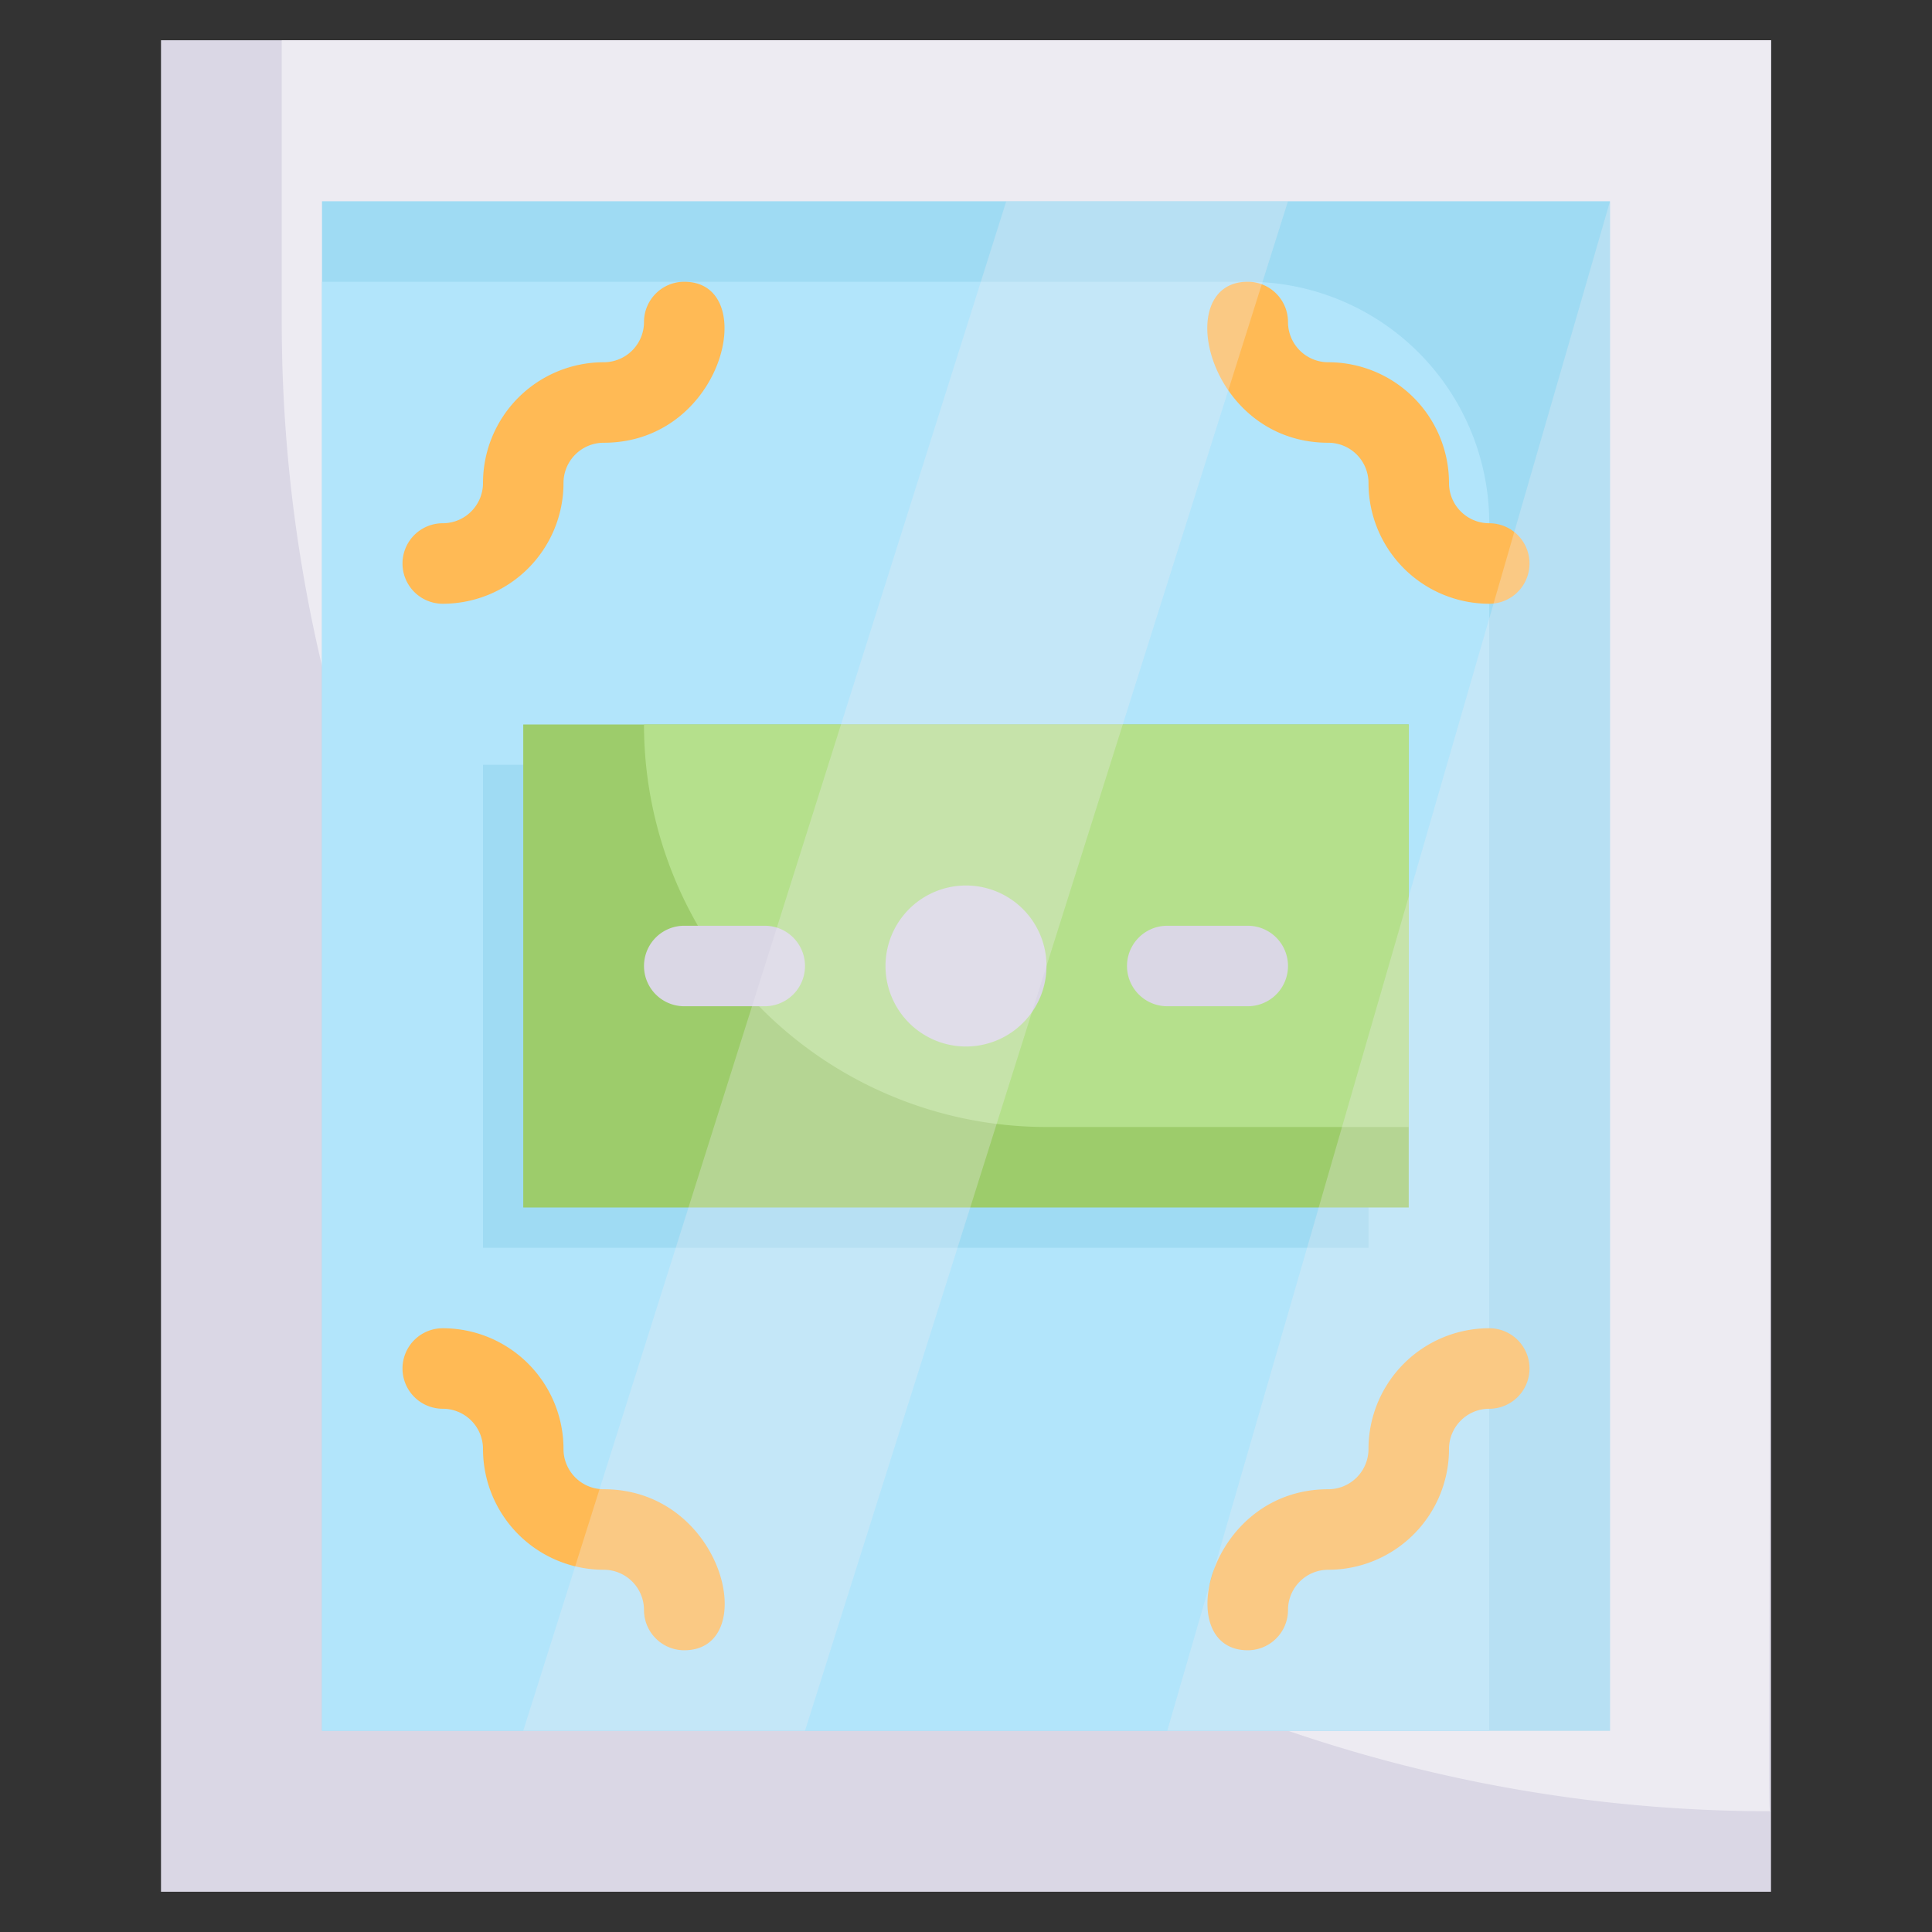 <svg xmlns="http://www.w3.org/2000/svg" viewBox="0 0 48 48"><rect x="0" y="0" width="48" height="48" fill="#333333" stroke="none"/><defs><style>.cls-1{fill:#dad7e5;}.cls-2,.cls-8{fill:#edebf2;}.cls-3{fill:#9fdbf3;}.cls-4{fill:#b2e5fb;}.cls-5{fill:#ffba55;}.cls-6{fill:#9dcc6b;}.cls-7{fill:#b5e08c;}.cls-8{opacity:0.3;}</style></defs><title>Dowry Set</title><g id="Dowry_Set" data-name="Dowry Set"><rect class="cls-1" x="4" y="1" width="40" height="46"/><path class="cls-2" d="M44,1c0,45.32-.1,44,0,44A37,37,0,0,1,7,8V1Z"/><rect class="cls-3" x="8" y="5" width="32" height="38"/><path class="cls-4" d="M31,7H8V43H37V13A6,6,0,0,0,31,7Zm3,24H12V19H34Z"/><path class="cls-5" d="M37,15a3,3,0,0,1-3-3,1,1,0,0,0-1-1c-3,0-3.92-4-2-4a1,1,0,0,1,1,1,1,1,0,0,0,1,1,3,3,0,0,1,3,3,1,1,0,0,0,1,1A1,1,0,0,1,37,15Z"/><path class="cls-5" d="M31,41c-1.91,0-1-4,2-4a1,1,0,0,0,1-1,3,3,0,0,1,3-3,1,1,0,0,1,0,2,1,1,0,0,0-1,1,3,3,0,0,1-3,3,1,1,0,0,0-1,1A1,1,0,0,1,31,41Z"/><path class="cls-5" d="M17,41a1,1,0,0,1-1-1,1,1,0,0,0-1-1,3,3,0,0,1-3-3,1,1,0,0,0-1-1,1,1,0,0,1,0-2,3,3,0,0,1,3,3,1,1,0,0,0,1,1C18,37,18.92,41,17,41Z"/><path class="cls-5" d="M11,15a1,1,0,0,1,0-2,1,1,0,0,0,1-1,3,3,0,0,1,3-3,1,1,0,0,0,1-1,1,1,0,0,1,1-1c1.91,0,1,4-2,4a1,1,0,0,0-1,1A3,3,0,0,1,11,15Z"/><rect class="cls-6" x="13" y="18" width="22" height="12"/><path class="cls-7" d="M35,18V28H26A10,10,0,0,1,16,18Z"/><path class="cls-1" d="M24,26a2,2,0,1,1,2-2A2,2,0,0,1,24,26Zm0-2Z"/><path class="cls-1" d="M31,25H29a1,1,0,0,1,0-2h2A1,1,0,0,1,31,25Z"/><path class="cls-1" d="M19,25H17a1,1,0,0,1,0-2h2A1,1,0,0,1,19,25Z"/><polygon class="cls-8" points="40 5 40 43 29 43 40 5"/><polygon class="cls-8" points="32 5 20 43 13 43 25 5 32 5"/></g></svg>